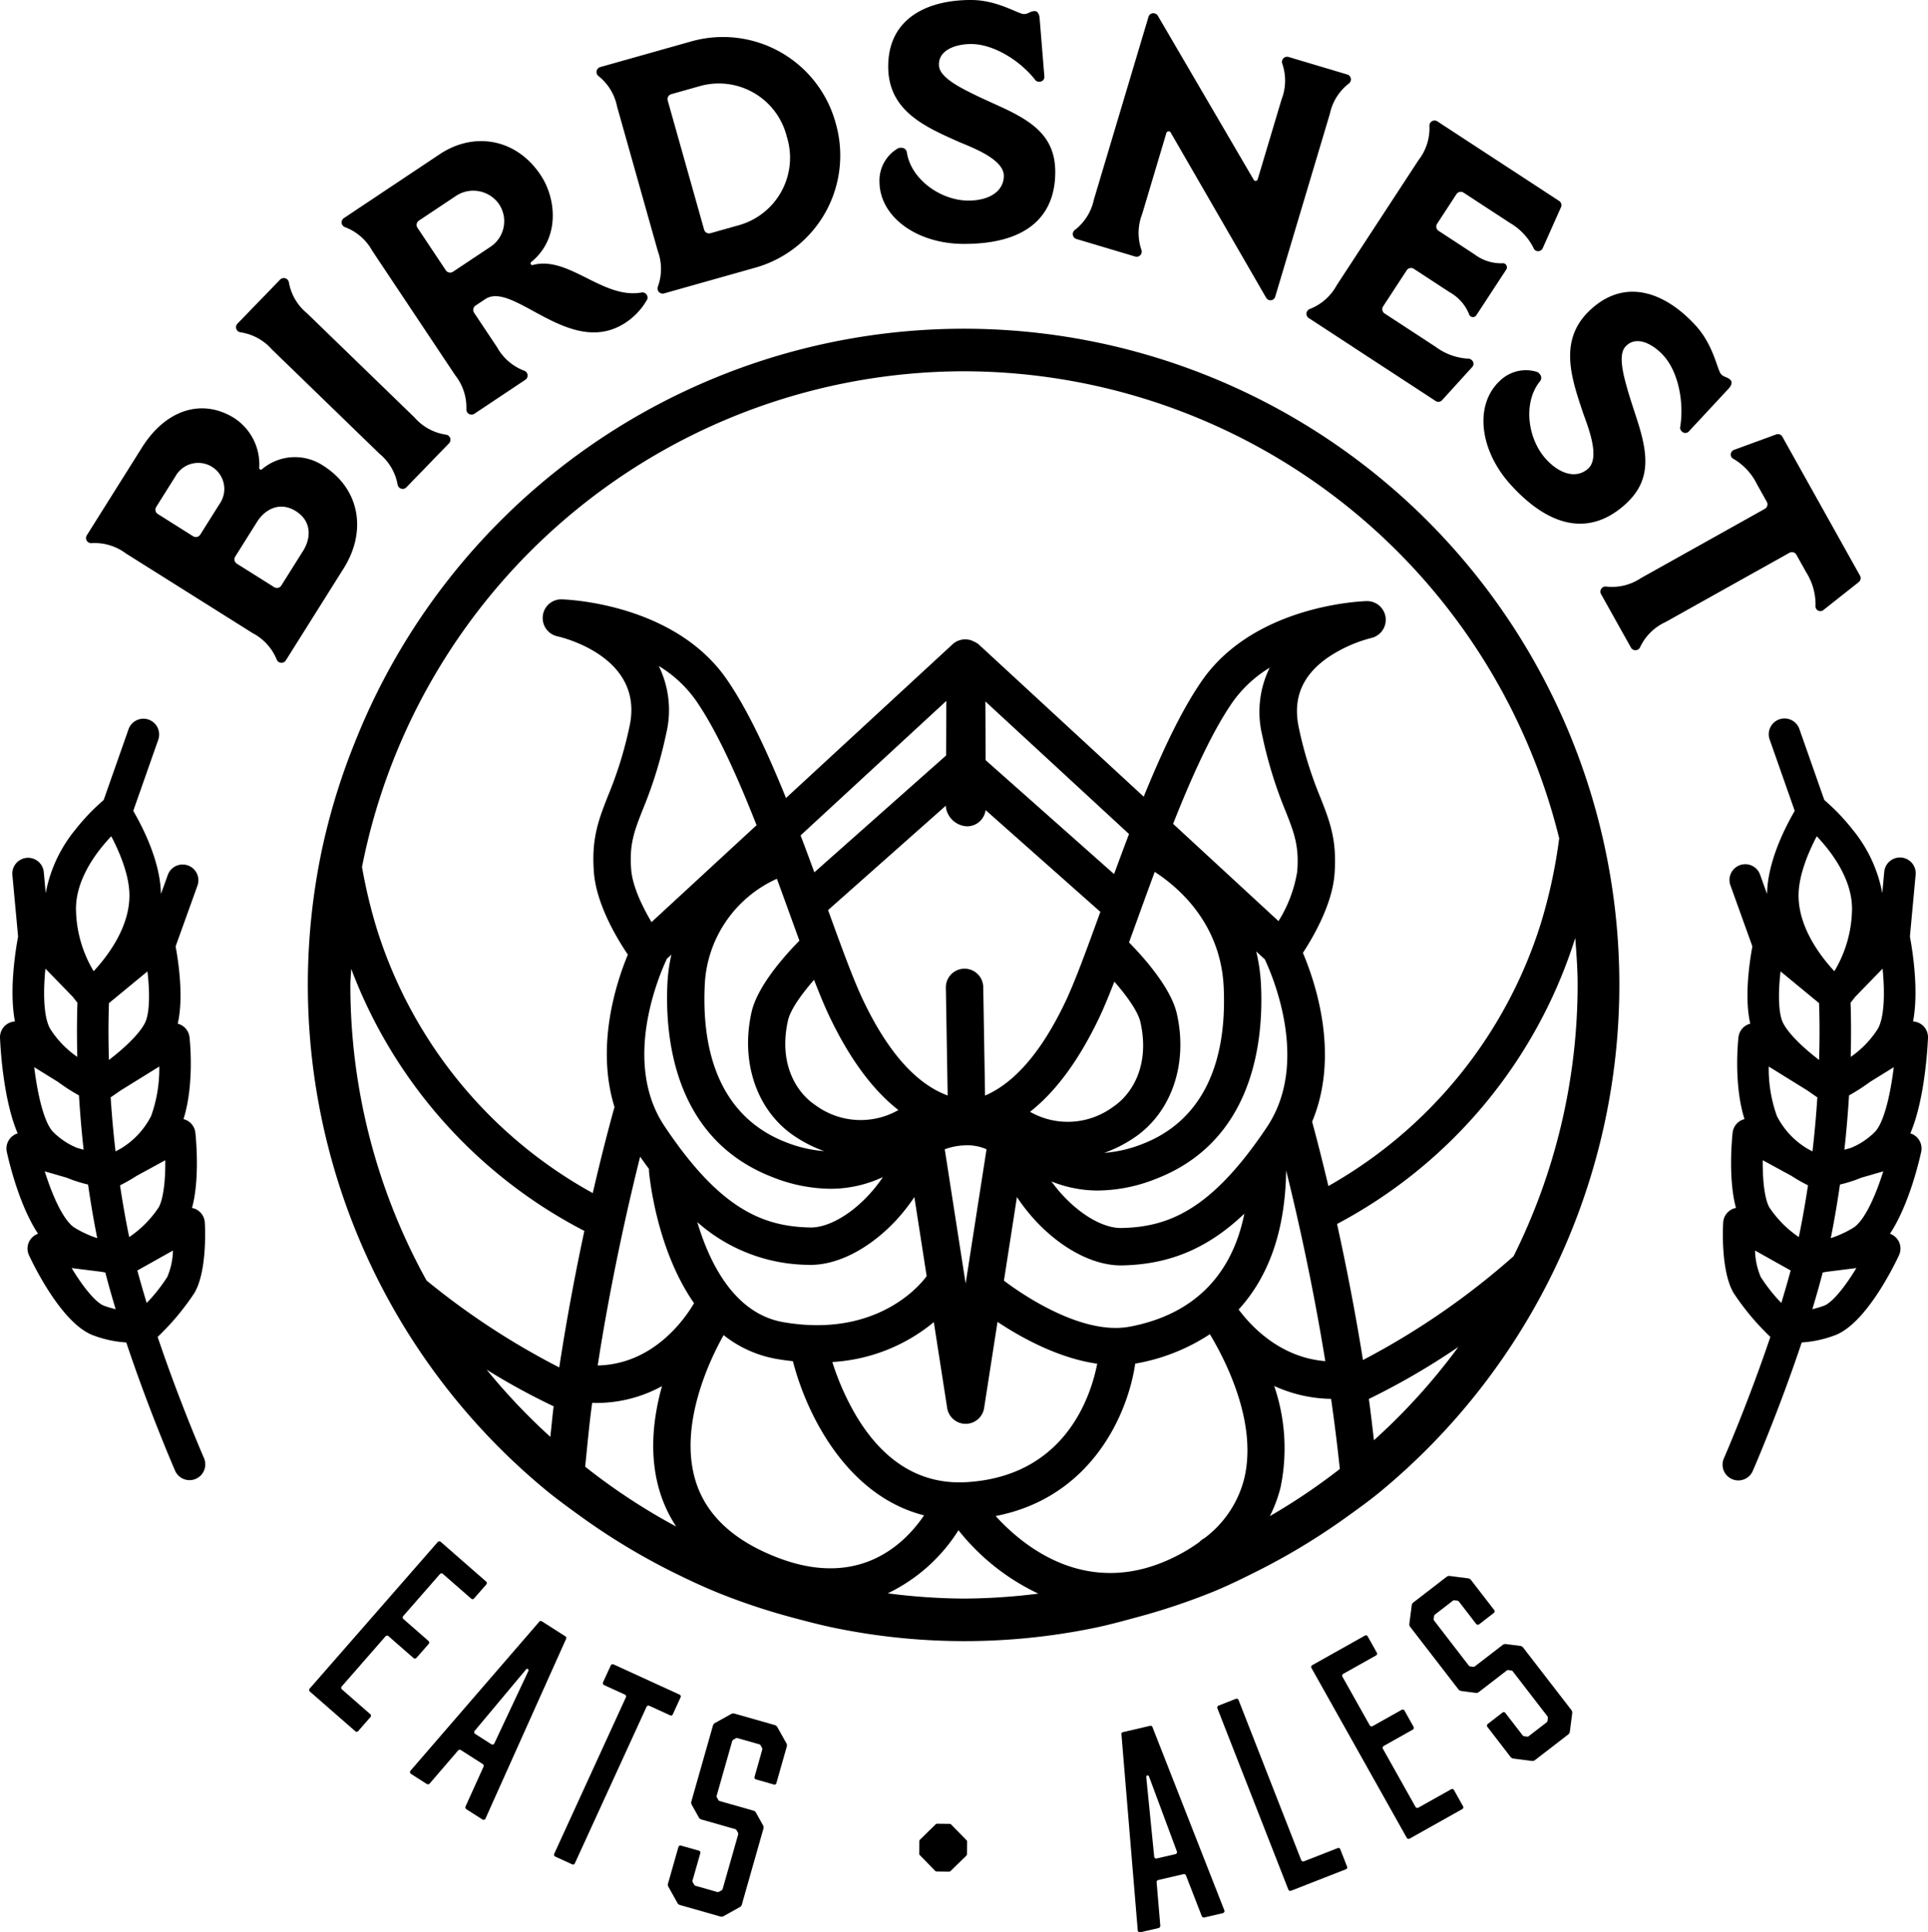 <svg xmlns="http://www.w3.org/2000/svg" viewBox="0 0 273.88 274.474">
  <title>birdsnest-logo-one-color-rgb</title>
  <g id="black-rgb">
    <g>
      <path id="fullLogo" d="M45.882,66.126a7.24,7.24,0,0,0-8.667.527.236.236,0,0,1-.391-.19,7.861,7.861,0,0,0-3.506-7.051c-4.61-2.894-9.764-1.233-13.141,4.138L12.31,76.071a.729.729,0,0,0,.731,1.077,7.385,7.385,0,0,1,4.832,1.459L35.881,89.929a7.361,7.361,0,0,1,3.412,3.719.731.731,0,0,0,1.29.19l8.248-13.124C52.104,75.501,51.176,69.453,45.882,66.126Zm-14.7,5.466L28.44,75.953a.737.737,0,0,1-.989.228l-5.043-3.174a.729.729,0,0,1-.226-.986l2.742-4.364a3.702,3.702,0,1,1,6.258,3.936Zm11.893,6.626-3.126,4.97a.734.734,0,0,1-.986.224l-5.33-3.35a.733.733,0,0,1-.226-.986l3.122-4.97c1.09-1.735,3.204-2.945,5.506-1.496C44.333,74.057,44.165,76.483,43.075,78.218Z"/>
      <path id="fullLogo-2" data-name="fullLogo" d="M34.2,47.209a7.371,7.371,0,0,1,4.423,2.427L53.907,64.45a7.387,7.387,0,0,1,2.57,4.348.731.731,0,0,0,1.222.453l6.112-6.309A.731.731,0,0,0,63.32,61.737,7.368,7.368,0,0,1,58.893,59.31L43.609,44.496a7.36,7.36,0,0,1-2.566-4.35.733.733,0,0,0-1.226-.452l-6.112,6.307A.733.733,0,0,0,34.2,47.209Z"/>
      <path id="fullLogo-3" data-name="fullLogo" d="M49.047,32.282a7.369,7.369,0,0,1,3.814,3.312L64.664,53.303a7.38,7.38,0,0,1,1.588,4.792.732.732,0,0,0,1.1.701l7.305-4.87a.73.73,0,0,0-.226-1.283,7.37,7.37,0,0,1-3.814-3.31l-3.28-4.923a.74.74,0,0,1,.197-.993L68.93,42.49c4.008-2.672,12.123,8.553,19.983,3.312a9.529,9.529,0,0,0,3.033-3.282.739.739,0,0,0-.767-.98c-5.506,1.032-10.402-5.282-15.499-3.894-.226.093-.427-.29-.222-.423,4.058-3.282,3.638-8.909,1.337-12.363-3.523-5.28-9.542-6.142-14.313-2.966L48.824,30.999A.73.73,0,0,0,49.047,32.282Zm10.449-.937,5.359-3.572a4.459,4.459,0,0,1,6.047,1.244A4.359,4.359,0,0,1,69.697,35.04l-5.362,3.57a.733.733,0,0,1-.993-.197l-4.05-6.076A.738.738,0,0,1,59.495,31.345Z"/>
      <path id="fullLogo-4" data-name="fullLogo" d="M87.662,15.15l5.774,20.485a7.38,7.38,0,0,1,.032,5.047A.731.731,0,0,0,94.3,41.687l13.04-3.678A16.556,16.556,0,0,0,118.7,17.453,16.589,16.589,0,0,0,98.275,5.859l-13.04,3.678a.731.731,0,0,0-.183,1.292A7.392,7.392,0,0,1,87.662,15.15Zm7.681-1.769,4.176-1.179a9.946,9.946,0,0,1,12.248,7.207,9.95,9.95,0,0,1-6.681,12.544L100.91,33.131a.731.731,0,0,1-.882-.495l-5.18-18.374A.728.728,0,0,1,95.343,13.381Z"/>
      <path id="fullLogo-5" data-name="fullLogo" d="M137.518,28.493c-3.868-.021-8.14-3.007-8.696-6.877a.774.774,0,0,0-.806-.622.859.859,0,0,0-.477.091,5.281,5.281,0,0,0-2.606,4.71c.018,5.013,5.294,8.812,11.883,8.85,8.595.048,13.051-3.554,13.087-10.14.025-4.773-2.778-6.984-7.158-9.062-1.853-.869-3.807-1.692-5.71-2.704-3.333-1.738-3.66-2.837-3.656-3.602.014-2.147,2.595-2.896,4.602-2.884,3.24.016,7,2.425,9.087,5.111a.643.643,0,0,0,.57.24.679.679,0,0,0,.721-.713l-.674-8.26c-.043-.62-.276-1.052-.703-1.054-.62-.004-.91.425-1.53.421C144.637,1.995,141.733.022,138.013,0c-6.015-.032-11.804,2.416-11.839,9.382-.039,6.35,5.197,8.622,10.105,10.798,1.807.774,6.334,2.423,6.319,4.809C142.583,27.136,140.572,28.509,137.518,28.493Z"/>
      <path id="fullLogo-6" data-name="fullLogo" d="M152.881,33.938l8.409,2.511a.728.728,0,0,0,.842-.991,7.384,7.384,0,0,1,.115-5.045L165.688,18.89a.356.356,0,0,1,.416-.224.348.348,0,0,1,.197.16l13.56,23.471a.73.73,0,0,0,.441.333.698.698,0,0,0,.85-.496l7.76-25.966a7.364,7.364,0,0,1,2.67-4.282.732.732,0,0,0-.161-1.294l-8.409-2.509a.732.732,0,0,0-.85.991,7.365,7.365,0,0,1-.111,5.047L178.664,25.457a.325.325,0,0,1-.412.226.382.382,0,0,1-.158-.147L164.48,2.248a.678.678,0,0,0-.441-.332.704.704,0,0,0-.892.478l-7.76,25.968a7.342,7.342,0,0,1-2.67,4.28A.732.732,0,0,0,152.881,33.938Z"/>
      <path id="fullLogo-7" data-name="fullLogo" d="M186.098,43.877a.73.73,0,0,0-.215,1.283l18.048,11.796a.713.713,0,0,0,.936-.129l4.255-4.681a.683.683,0,0,0-.154-1.07.567.567,0,0,0-.369-.129,8.511,8.511,0,0,1-4.62-1.652l-7.305-4.776a.73.73,0,0,1-.204-.988l3.366-5.149a.727.727,0,0,1,.986-.208l5.111,3.339a6.223,6.223,0,0,1,2.753,3.113.556.556,0,0,0,.24.326.577.577,0,0,0,.792-.167l4.258-6.506a.583.583,0,0,0-.168-.792.542.542,0,0,0-.398-.09,6.232,6.232,0,0,1-3.954-1.272l-5.108-3.342a.728.728,0,0,1-.208-.988l2.764-4.231a.733.733,0,0,1,.989-.208l6.588,4.305a8.547,8.547,0,0,1,3.366,3.568.76.76,0,0,0,.24.328.724.724,0,0,0,1.072-.326l2.577-5.778a.715.715,0,0,0-.255-.91L204.149,17.218a.73.73,0,0,0-1.09.712,7.37,7.37,0,0,1-1.545,4.803l-11.639,17.8A7.377,7.377,0,0,1,186.098,43.877Z"/>
      <path id="fullLogo-8" data-name="fullLogo" d="M225.602,66.564c-1.591,1.441-3.961.885-6.011-1.38-2.599-2.868-3.287-8.038-.803-11.058a.773.773,0,0,0-.086-1.016.842.842,0,0,0-.387-.29,5.279,5.279,0,0,0-5.233,1.258c-3.685,3.398-2.925,9.859,1.491,14.743,5.771,6.368,11.434,7.228,16.316,2.807,3.542-3.203,3.28-6.764,1.857-11.397-.613-1.957-1.326-3.952-1.864-6.042-.964-3.629-.373-4.613.186-5.126,1.595-1.443,3.893-.043,5.237,1.443,2.179,2.407,2.936,6.805,2.369,10.157a.639.639,0,0,0,.204.582.675.675,0,0,0,1.011.052l5.646-6.072c.426-.454.584-.918.297-1.235-.419-.461-.928-.384-1.348-.844-.541-.602-1.047-4.074-3.545-6.835-4.032-4.461-9.75-7.076-14.915-2.398-4.706,4.258-2.85,9.656-1.143,14.743C225.534,60.513,227.373,64.965,225.602,66.564Z"/>
      <path id="fullLogo-9" data-name="fullLogo" d="M255.181,78.79l1.394,2.497a8.56,8.56,0,0,1,1.33,4.723.691.691,0,0,0,1.158.609l4.964-3.923a.716.716,0,0,0,.194-.927l-11.029-19.736a.713.713,0,0,0-.889-.321l-5.943,2.172a.72.72,0,0,0-.402,1.045.73.73,0,0,0,.312.262,8.559,8.559,0,0,1,3.323,3.606l1.398,2.5a.732.732,0,0,1-.276.971l-17.614,9.847a7.369,7.369,0,0,1-4.893,1.208.73.73,0,0,0-.789,1.038l4.283,7.662a.73.73,0,0,0,1.294-.122,7.38,7.38,0,0,1,3.599-3.543L254.21,78.514A.733.733,0,0,1,255.181,78.79Z"/>
      <path id="fullLogo-10" data-name="fullLogo" d="M59.155,235.498l1.753-2.004a.298.298,0,0,0-.029-.398l-3.584-3.133a.307.307,0,0,1-.029-.398l5.233-5.986a.303.303,0,0,1,.398-.029l4.043,3.531a.27.27,0,0,0,.394-.025l1.756-2.004a.277.277,0,0,0-.029-.398l-6.47-5.656a.298.298,0,0,0-.398.025L43.978,239.868a.307.307,0,0,0,.029.398l6.473,5.653a.274.274,0,0,0,.398-.025l1.753-2.007a.277.277,0,0,0-.029-.398l-4.04-3.531a.298.298,0,0,1-.029-.398l6.24-7.14a.303.303,0,0,1,.401-.025l3.581,3.133A.303.303,0,0,0,59.155,235.498Z"/>
      <path id="fullLogo-11" data-name="fullLogo" d="M80.31,232.427l-3.337-2.129a.271.271,0,0,0-.369.054L58.298,251.535a.307.307,0,0,0,.065.423l2.28,1.459a.359.359,0,0,0,.373-.054l4.068-4.731a.302.302,0,0,1,.369-.054l3.133,2a.295.295,0,0,1,.108.355l-2.574,5.689a.344.344,0,0,0,.108.355l2.316,1.477a.308.308,0,0,0,.412-.118l11.463-25.553A.266.266,0,0,0,80.31,232.427Zm-10.09,15.216a.288.288,0,0,1-.412.122l-2.316-1.48a.29.29,0,0,1-.068-.423l7.291-8.717c.118-.115.176-.129.276-.061.104.065.115.122.061.28Z"/>
      <path id="fullLogo-12" data-name="fullLogo" d="M95.573,243.517,96.68,241.09a.279.279,0,0,0-.136-.376l-9.398-4.301a.31.31,0,0,0-.38.14l-1.111,2.423a.307.307,0,0,0,.14.373L88.773,240.71a.28.28,0,0,1,.14.376L78.722,263.335a.309.309,0,0,0,.14.376l2.42,1.108a.278.278,0,0,0,.376-.14l10.191-22.249a.3.3,0,0,1,.373-.14l2.975,1.362A.276.276,0,0,0,95.573,243.517Z"/>
      <path id="fullLogo-13" data-name="fullLogo" d="M110.416,245.305a.609.609,0,0,0-.384-.28l-5.667-1.609a.62.62,0,0,0-.473.032l-2.348,1.305a.623.623,0,0,0-.276.384l-3.05,10.725a.614.614,0,0,0,.036.47l1.029,1.846a.604.604,0,0,0,.384.276l4.778,1.362c.118.029.143.082.201.179l.168.301a.378.378,0,0,1,.05.265l-2.212,7.771a.358.358,0,0,1-.183.201l-.301.165a.293.293,0,0,1-.265.05l-3.108-.885c-.118-.032-.143-.082-.201-.183l-.169-.301a.349.349,0,0,1-.05-.262l1.108-3.886a.282.282,0,0,0-.194-.351l-2.563-.728a.3.3,0,0,0-.351.194l-1.47,5.165a.62.62,0,0,0,.032.473l1.308,2.344a.6.6,0,0,0,.384.276l5.671,1.617a.623.623,0,0,0,.473-.036l2.344-1.305a.607.607,0,0,0,.276-.387l3.047-10.717a.604.604,0,0,0-.032-.473l-1.029-1.846a.613.613,0,0,0-.384-.276l-4.774-1.359c-.118-.032-.147-.083-.201-.183l-.168-.301a.324.324,0,0,1-.047-.265l2.208-7.768a.338.338,0,0,1,.183-.201l.297-.169a.291.291,0,0,1,.269-.047l3.104.882a.286.286,0,0,1,.201.183l.165.301a.327.327,0,0,1,.05.265l-1.1,3.885a.294.294,0,0,0,.194.348l2.559.728a.275.275,0,0,0,.351-.194l1.47-5.165a.604.604,0,0,0-.032-.473Z"/>
      <path id="fullLogo-14" data-name="fullLogo" d="M135.109,259.149a.289.289,0,0,0-.201-.082l-1.778-.021a.303.303,0,0,0-.204.079l-2.244,2.194a.289.289,0,0,0-.083.201l-.021,1.774a.308.308,0,0,0,.075.204l2.19,2.247a.326.326,0,0,0,.204.086l1.778.021a.339.339,0,0,0,.204-.079l2.248-2.194a.313.313,0,0,0,.082-.201l.021-1.778a.309.309,0,0,0-.075-.201Z"/>
      <path id="fullLogo-15" data-name="fullLogo" d="M163.383,245.141l-3.853.896a.272.272,0,0,0-.226.301l2.319,27.88a.311.311,0,0,0,.348.251l2.638-.609a.355.355,0,0,0,.219-.301l-.527-6.215a.297.297,0,0,1,.219-.297l3.617-.839a.305.305,0,0,1,.33.172l2.258,5.814a.343.343,0,0,0,.333.172l2.667-.617a.313.313,0,0,0,.204-.38L163.71,245.316A.271.271,0,0,0,163.383,245.141Zm3.599,18.227-2.674.617a.288.288,0,0,1-.348-.251l-1.129-11.298c.007-.165.036-.215.154-.24.118-.029.165.004.24.151l3.957,10.642A.292.292,0,0,1,166.982,263.367Z"/>
      <path id="fullLogo-16" data-name="fullLogo" d="M190.026,262.511l-4.81,1.882a.309.309,0,0,1-.369-.161l-8.911-22.772a.302.302,0,0,0-.366-.158l-2.481.971a.307.307,0,0,0-.161.362l10.09,25.779a.3.3,0,0,0,.362.161l7.818-3.058a.276.276,0,0,0,.161-.369l-.968-2.477A.278.278,0,0,0,190.026,262.511Z"/>
      <path id="fullLogo-17" data-name="fullLogo" d="M206.153,254.148l-4.685,2.627a.305.305,0,0,1-.384-.107l-4.642-8.273a.304.304,0,0,1,.107-.384l4.151-2.333a.299.299,0,0,0,.108-.384l-1.298-2.323a.307.307,0,0,0-.387-.107l-4.154,2.33a.299.299,0,0,1-.384-.107l-3.893-6.936a.304.304,0,0,1,.107-.384l4.681-2.627a.276.276,0,0,0,.107-.384l-1.305-2.326a.28.28,0,0,0-.387-.107l-7.495,4.208a.305.305,0,0,0-.108.387l13.553,24.148a.301.301,0,0,0,.384.108l7.502-4.208a.283.283,0,0,0,.107-.387l-1.301-2.323A.28.28,0,0,0,206.153,254.148Z"/>
      <path id="fullLogo-18" data-name="fullLogo" d="M216.387,234.05a.607.607,0,0,0-.402-.255l-2.093-.269a.589.589,0,0,0-.452.143l-3.936,3.033a.284.284,0,0,1-.265.054l-.341-.047a.349.349,0,0,1-.244-.115l-4.932-6.398a.33.33,0,0,1-.054-.265l.043-.341a.289.289,0,0,1,.118-.244l2.559-1.975a.313.313,0,0,1,.269-.054l.337.047a.352.352,0,0,1,.244.118l2.466,3.201a.306.306,0,0,0,.398.05l2.108-1.631a.276.276,0,0,0,.054-.398l-3.283-4.251a.592.592,0,0,0-.398-.255l-2.66-.344a.627.627,0,0,0-.455.143l-4.67,3.602a.603.603,0,0,0-.251.402l-.344,2.663a.612.612,0,0,0,.14.448l6.814,8.829a.603.603,0,0,0,.402.251l2.093.272a.603.603,0,0,0,.452-.143l3.936-3.036a.293.293,0,0,1,.265-.05l.34.043a.345.345,0,0,1,.244.118l4.932,6.398a.33.33,0,0,1,.054.265l-.043.337c-.018.115-.021.172-.118.247l-2.559,1.971a.291.291,0,0,1-.269.054l-.337-.043a.36.36,0,0,1-.244-.118l-2.466-3.197a.278.278,0,0,0-.398-.054l-2.111,1.631a.301.301,0,0,0-.05.394l3.28,4.255a.62.62,0,0,0,.402.254l2.66.341a.596.596,0,0,0,.452-.14l4.674-3.602a.611.611,0,0,0,.251-.402l.344-2.663a.624.624,0,0,0-.143-.452Z"/>
      <path id="fullLogo-19" data-name="fullLogo" d="M221.752,101.455A93.077,93.077,0,0,0,50.39,105.501a92.171,92.171,0,0,0-4.711,15.438,93.07,93.07,0,0,0,31.685,90.569c1.629,1.357,3.351,2.6,5.071,3.846a93.233,93.233,0,0,0,13.208,7.984c2.17,1.078,4.366,2.104,6.626,3.014a92.477,92.477,0,0,0,10.733,3.527c2.1.559,4.203,1.102,6.358,1.515a91.55,91.55,0,0,0,35.714-.084c2.135-.423,4.215-.99,6.297-1.557a92.572,92.572,0,0,0,11.113-3.72c2.116-.877,4.16-1.882,6.194-2.907a93.192,93.192,0,0,0,12.273-7.401c1.712-1.224,3.428-2.446,5.052-3.78a93.711,93.711,0,0,0,24.726-31.472,93.237,93.237,0,0,0,1.025-79.017ZM136.943,52.738A87.242,87.242,0,0,1,221.49,119.079a73.588,73.588,0,0,1-2.645,12.207,65.197,65.197,0,0,1-30.143,37.182c-.97-4.094-1.795-7.244-2.31-9.14,3.958-9.437.478-19.768-1.31-23.98,1.471-2.242,4.151-6.852,4.489-11.148.384-4.859-.674-7.543-2.014-10.944a55.633,55.633,0,0,1-3.058-9.906c-.865-4.087.434-7.306,3.97-9.842a19.76,19.76,0,0,1,6.298-2.877,2.655,2.655,0,0,0-.645-5.247c-.646.017-15.915.549-23.389,11.317-2.912,4.195-5.696,10.153-8.264,16.465l-23.374-21.57a2.612,2.612,0,0,0-.816-.493c-.035-.017-.06-.045-.096-.06a2.652,2.652,0,0,0-2.87.478l-23.659,21.833c-2.618-6.474-5.465-12.608-8.445-16.901C95.734,85.686,80.464,85.154,79.817,85.137a2.623,2.623,0,0,0-2.706,2.33,2.655,2.655,0,0,0,2.063,2.916c.506.112,12.359,2.847,10.268,12.718a55.674,55.674,0,0,1-3.058,9.906c-1.34,3.4-2.397,6.085-2.014,10.945.366,4.644,3.467,9.656,4.818,11.643-1.688,4.078-4.572,13.026-1.896,21.653-.496,1.771-1.678,6.117-3.088,12.223a64.992,64.992,0,0,1-30.656-37.475,73.124,73.124,0,0,1-2.123-8.849A87.289,87.289,0,0,1,136.943,52.738ZM180.74,158.819c-.221.404-.454.804-.716,1.196-7.85,11.773-13.956,14.277-20.71,14.415-.035,0-.068.001-.101.001-2.957,0-6.96-2.612-9.851-6.617a17.513,17.513,0,0,0,6.63,1.291,22.731,22.731,0,0,0,8.231-1.664c13.817-5.348,15.274-19.49,14.911-27.445a25.814,25.814,0,0,0-.681-4.851l1.218,1.124c1.046,2.214,5.936,13.563,1.095,22.499l-.038.011ZM93.579,94.597a17.607,17.607,0,0,1,5.267,4.885c2.993,4.313,5.927,10.874,8.628,17.729L92.551,130.983c-1.256-2.118-2.7-5.065-2.887-7.449-.288-3.637.445-5.498,1.66-8.581a60.941,60.941,0,0,0,3.312-10.752A14.186,14.186,0,0,0,93.579,94.597Zm67.479,67.047c5.337-3.558,7.739-10.483,6.119-17.643-.836-3.694-4.718-8.026-6.796-10.136.397-1.086.801-2.2,1.22-3.357.774-2.139,1.588-4.385,2.433-6.664,3.456,2.241,9.387,7.373,9.797,16.392.52,11.438-3.465,19.133-11.525,22.252a18.355,18.355,0,0,1-5.442,1.27A18.808,18.808,0,0,0,161.058,161.644ZM146.32,157.926q5.521-4.335,9.825-13.366c.667-1.403,1.387-3.148,2.154-5.126,1.67,1.915,3.346,4.182,3.699,5.739,1.372,6.063-1.108,10.201-3.886,12.053A10.815,10.815,0,0,1,146.32,157.926Zm11.94-33.769-18.247-16.179-.037-8.342,20.406,18.832C159.653,120.381,158.945,122.288,158.26,124.157Zm-18.253-9.088,16.303,14.454c-1.924,5.312-3.596,9.886-4.96,12.758-3.35,7.05-7.18,11.516-11.419,13.34l-.259-15.47a2.656,2.656,0,0,0-5.31.089l.258,15.368c-4.483-1.644-8.521-6.189-12.03-13.576-1.365-2.872-3.035-7.447-4.959-12.759l16.733-14.836-.002.193a3.177,3.177,0,0,0,3.024,2.743h.012A2.648,2.648,0,0,0,140.007,115.069Zm.134,48.177L137.173,182.32l-2.967-19.071a8.885,8.885,0,0,1,2.735-.553A6.83,6.83,0,0,1,140.142,163.246Zm-5.746-55.932-18.714,16.593c-.631-1.724-1.283-3.48-1.954-5.242L134.429,99.561Zm-18.757,31.863c.769,1.981,1.489,3.729,2.155,5.134q4.287,9.023,9.826,13.366a10.818,10.818,0,0,1-11.792-.7c-2.779-1.851-5.258-5.99-3.885-12.052C112.293,143.383,113.926,141.137,115.638,139.177Zm-8.873,4.576c-1.622,7.16.78,14.085,6.118,17.642a18.787,18.787,0,0,0,4.194,2.116,18.352,18.352,0,0,1-5.443-1.269c-8.059-3.121-12.044-10.816-11.524-22.254a17.398,17.398,0,0,1,10.251-15.164c.684,1.86,1.347,3.691,1.983,5.447.418,1.153.82,2.262,1.215,3.345C111.481,135.726,107.601,140.058,106.765,143.752Zm-15.83,20.544q.63.905,1.258,1.749a2.58,2.58,0,0,0-.004.295c.055.651,1.027,11.073,6.404,18.769-1.276,2.182-5.741,8.676-13.686,8.848.153-.98.302-1.956.467-2.946C87.237,179.808,89.448,170.225,90.935,164.296ZM94.38,159.94c-6.063-9.095-.739-21.436.351-23.744l.643-.593a23.597,23.597,0,0,0-.567,4.146c-.362,7.953,1.095,22.095,14.909,27.446a22.733,22.733,0,0,0,8.231,1.663,17.551,17.551,0,0,0,7.475-1.662c-2.91,4.312-7.141,7.161-10.23,7.161-.033,0-.067-.001-.101-.001C108.335,174.217,102.229,171.713,94.38,159.94Zm20.603,19.723c.066.001.132.002.196.002,3.975,0,8.56-2.434,12.309-6.545a26.653,26.653,0,0,0,2.401-3.082l1.746,11.227c-.011.016-.026.028-.038.043-.254.364-6.376,8.899-20.302,6.501-6.973-1.203-10.503-8.392-12.241-14.216A24.117,24.117,0,0,0,114.983,179.663Zm17.669,8.136,1.898,12.197a2.655,2.655,0,0,0,5.248,0l1.903-12.229c3.271,2.178,8.598,5.151,14.162,5.941-.884,4.543-4.487,15.915-18.438,16.816-6.428.415-11.697-2.682-15.671-9.201a36.792,36.792,0,0,1-3.517-7.857A24.884,24.884,0,0,0,132.652,187.799Zm9.96-5.888,1.848-11.876a26.663,26.663,0,0,0,2.457,3.161c3.748,4.112,8.333,6.546,12.309,6.546.065,0,.13-.001.196-.002,6.67-.136,12.122-2.375,17.343-7.347-1.78,8.844-7.3,14.348-16.259,16.048C153.698,189.729,145.191,183.851,142.612,181.911Zm39.003-51.072L166.642,117.02c2.652-6.694,5.523-13.069,8.453-17.289a17.601,17.601,0,0,1,5.267-4.885,14.187,14.187,0,0,0-1.057,9.605,61.047,61.047,0,0,0,3.311,10.753c1.216,3.083,1.949,4.944,1.661,8.579A18.974,18.974,0,0,1,181.615,130.838Zm-103.44,73.255a87.767,87.767,0,0,1-9.042-9.538,95.125,95.125,0,0,0,9.517,5.201C78.462,201.162,78.345,202.657,78.176,204.093Zm1.267-9.86a106.313,106.313,0,0,1-18.85-12.348,86.582,86.582,0,0,1-10.82-41.982c0-.775.096-1.525.117-2.295A69.486,69.486,0,0,0,83.01,174.843C81.806,180.465,80.539,187.072,79.443,194.233Zm3.683,14.102c.31-3.001.565-5.942.997-9.075.174.004.354.019.526.019a19.323,19.323,0,0,0,9.391-2.388c-1.299,4.642-1.915,10.169-.171,15.437a19.316,19.316,0,0,0,2.187,4.507A87.438,87.438,0,0,1,83.126,208.335Zm27.646,13.029c-6.29-2.342-10.279-5.938-11.857-10.686-2.729-8.211,2.138-17.947,3.88-21.033a16.688,16.688,0,0,0,7.6,3.396c.768.132,1.512.229,2.242.308,1.966,7.671,7.713,19.13,18.628,21.896C128.655,219.113,122.286,225.651,110.772,221.364Zm26.171,5.703a87.254,87.254,0,0,1-10.833-.746,24.296,24.296,0,0,0,10.048-8.962,31.718,31.718,0,0,0,11.345,9.003A87.283,87.283,0,0,1,136.943,227.067Zm39.8-17.022a15.214,15.214,0,0,1-5.656,8.448,2.573,2.573,0,0,0-.387.241,2.7,2.7,0,0,0-.323.304,24.777,24.777,0,0,1-3.371,2.041c-12.411,6.248-21.673-1.444-25.567-5.736,13.552-2.635,18.761-14.369,19.828-21.657.075-.013.152-.017.227-.032a27.959,27.959,0,0,0,10.374-4.139C174.247,193.485,178.634,202.215,176.743,210.046Zm-.78-24.021-.011-.015c3.799-4.144,6.63-10.387,6.75-19.761,1.552,6.244,3.746,15.911,5.563,27.093C181.875,192.831,177.765,188.431,175.963,186.024Zm4.423,29.336a19.734,19.734,0,0,0,1.519-4.068,27.316,27.316,0,0,0-.901-14.424,20.13,20.13,0,0,0,8.084,1.831c.466,3.235.881,6.573,1.242,9.956A87.414,87.414,0,0,1,180.386,215.36Zm14.791-10.785c-.236-1.964-.452-3.954-.723-5.864a102.053,102.053,0,0,0,12.715-7.389A87.705,87.705,0,0,1,195.176,204.575ZM215.01,178.436a107.272,107.272,0,0,1-21.394,14.746c-1.154-7.196-2.467-13.797-3.684-19.325A69.592,69.592,0,0,0,223.77,133.234c.168,2.208.338,4.417.338,6.668A86.492,86.492,0,0,1,215.01,178.436Z"/>
      <path id="fullLogo-20" data-name="fullLogo" d="M28.993,207.149c-.034-.077-3.437-7.872-6.6-17.248a36.14,36.14,0,0,0,5.237-6.263c1.746-3.006,1.526-8.84,1.465-9.979a2.243,2.243,0,0,0-1.818-2.08c1.088-3.983.601-9.487.478-10.674a2.239,2.239,0,0,0-1.687-1.941c1.593-5.063.885-11.358.851-11.647a2.234,2.234,0,0,0-1.675-1.908c.856-3.637.138-8.622-.298-10.981l3.104-8.633a2.238,2.238,0,1,0-4.213-1.515l-.978,2.717c0-.031-.001-.063-.001-.094-.098-4.602-2.629-9.5-3.93-11.721l3.553-10.111a2.238,2.238,0,1,0-4.223-1.485L14.725,113.642a29.909,29.909,0,0,0-3.991,4.166,19.946,19.946,0,0,0-4.24,9.051l-.28-3.026a2.239,2.239,0,0,0-4.458.413l.814,8.784c-.45,2.423-1.25,7.812-.45,12.063a2.244,2.244,0,0,0-2.117,2.333c.066,1.545.48,8.843,2.508,13.566a2.234,2.234,0,0,0-1.543,2.617c.29,1.341,1.744,7.564,4.435,11.637A2.239,2.239,0,0,0,4.12,178.304c.761,1.628,4.782,9.829,9.18,11.394a16.047,16.047,0,0,0,4.637.99c3.263,9.779,6.918,18.177,6.954,18.26a2.239,2.239,0,0,0,4.101-1.796Zm-8.047-69.168q.048.423.088.834c.28,2.972.124,5.322-.427,6.449-.683,1.397-2.589,3.351-5.136,5.296-.108-3.699-.051-6.489.007-8.072Zm1.681,13.512a19.938,19.938,0,0,1-1.158,7.027,11.48,11.48,0,0,1-4.316,4.629l-.742.404c-.295-2.547-.527-5.124-.692-7.687.239-.156.744-.492,1.37-.943Zm-8.41-30.872c.487-.623,1.019-1.237,1.588-1.834,1.12,2.136,2.518,5.356,2.578,8.21.099,4.641-3.087,8.811-5.079,10.957a17.559,17.559,0,0,1-2.506-8.581C10.682,125.906,12.593,122.701,14.217,120.622ZM6.451,137.588l3.93,4.052c.252.34.465.601.618.781-.053,1.517-.107,4.186-.018,7.699l-.128-.08a13.976,13.976,0,0,1-3.701-3.864C6.302,144.761,6.056,141.618,6.451,137.588Zm-1.591,13.999,3.38,2.094a26.264,26.264,0,0,0,2.978,1.913c.157,2.575.379,5.165.662,7.722l-.935-.269a10.324,10.324,0,0,1-3.423-2.288C6.404,159.583,5.436,156.214,4.859,151.587ZM6.924,168.07c-.194-.537-.383-1.101-.566-1.684l3.109.895a19.802,19.802,0,0,0,3.042.976c.342,2.376.737,4.711,1.174,6.95.043.22.087.441.133.663a14.849,14.849,0,0,1-3.248-1.5C10.036,174.042,8.615,172.771,6.924,168.07ZM14.8,185.48c-1.109-.396-2.856-2.44-4.624-5.36l4.24.532c.192.039.374.071.544.1.429,1.651.922,3.397,1.472,5.212A14.953,14.953,0,0,1,14.8,185.48Zm3.277-11.13c-.378-1.933-.723-3.943-1.028-5.984a22.998,22.998,0,0,0,2.375-1.354l4.055-2.208c.03,3.077-.301,5.516-.92,6.67a15.343,15.343,0,0,1-4.201,4.242Q18.209,175.026,18.077,174.35Zm1.434,6.114,5.057-2.832a10.03,10.03,0,0,1-.81,3.759,23.723,23.723,0,0,1-2.919,3.688C20.349,183.474,19.904,181.929,19.511,180.463Z"/>
      <path id="fullLogo-21" data-name="fullLogo" d="M272.256,161.499a2.234,2.234,0,0,0-.886-.508c2.027-4.723,2.442-12.021,2.508-13.566a2.243,2.243,0,0,0-2.117-2.333c.8-4.25-.001-9.64-.45-12.063l.813-8.784a2.238,2.238,0,1,0-4.458-.413l-.281,3.026a19.948,19.948,0,0,0-4.24-9.051,29.939,29.939,0,0,0-3.991-4.166l-3.534-10.057a2.239,2.239,0,1,0-4.224,1.485l3.553,10.111c-1.301,2.221-3.832,7.119-3.93,11.721l-.001.094-.977-2.717a2.239,2.239,0,1,0-4.213,1.515l3.105,8.633c-.435,2.359-1.154,7.344-.298,10.981a2.277,2.277,0,0,0-.424.153,2.233,2.233,0,0,0-1.251,1.755c-.034.289-.742,6.584.851,11.647a2.238,2.238,0,0,0-1.687,1.941c-.124,1.187-.611,6.691.478,10.674a2.244,2.244,0,0,0-1.818,2.08c-.061,1.139-.28,6.972,1.465,9.979a36.117,36.117,0,0,0,5.237,6.263c-3.163,9.376-6.565,17.171-6.599,17.248l-.001.003a2.238,2.238,0,0,0,4.101,1.796c.036-.083,3.692-8.48,6.954-18.26a16.044,16.044,0,0,0,4.637-.99c4.399-1.565,8.419-9.766,9.181-11.394a2.24,2.24,0,0,0-1.281-3.059c2.691-4.073,4.144-10.297,4.435-11.637A2.249,2.249,0,0,0,272.256,161.499ZM263.5,141.64l3.93-4.052c.396,4.029.149,7.172-.701,8.589a13.982,13.982,0,0,1-3.701,3.864l-.128.08c.089-3.513.035-6.182-.019-7.699C263.034,142.242,263.247,141.98,263.5,141.64Zm-5.424-22.852c.57.597,1.101,1.21,1.588,1.834,1.624,2.079,3.535,5.284,3.419,8.752a17.564,17.564,0,0,1-2.506,8.581c-1.992-2.145-5.178-6.316-5.08-10.957C255.558,124.144,256.956,120.924,258.075,118.788Zm-5.228,20.027q.038-.41.088-.834l5.468,4.507c.058,1.583.115,4.373.007,8.072-2.547-1.945-4.453-3.899-5.136-5.296C252.723,144.138,252.567,141.787,252.847,138.815Zm3.945,16.11c.625.45,1.13.787,1.369.943-.165,2.563-.397,5.14-.692,7.687l-.742-.404a11.483,11.483,0,0,1-4.315-4.629,19.926,19.926,0,0,1-1.158-7.027Zm-3.75,30.153a23.726,23.726,0,0,1-2.92-3.688,10.011,10.011,0,0,1-.809-3.759l5.056,2.832C253.976,181.929,253.532,183.474,253.042,185.078Zm2.762-10.729q-.132.676-.28,1.365a15.351,15.351,0,0,1-4.2-4.242h-.001c-.62-1.154-.949-3.593-.92-6.67l4.055,2.208a23.125,23.125,0,0,0,2.374,1.354C256.527,170.407,256.182,172.416,255.804,174.35Zm3.277,11.13a14.874,14.874,0,0,1-1.632.484c.55-1.815,1.043-3.561,1.472-5.212.17-.029.351-.061.543-.1l4.241-.532C261.937,183.04,260.19,185.084,259.081,185.48Zm7.876-17.41c-1.692,4.701-3.112,5.972-3.644,6.3a14.849,14.849,0,0,1-3.248,1.5c.046-.221.09-.443.134-.663.437-2.239.832-4.574,1.174-6.95a19.813,19.813,0,0,0,3.041-.976l3.11-.895C267.339,166.969,267.15,167.532,266.957,168.07Zm-.598-7.31a10.315,10.315,0,0,1-3.422,2.288l-.936.269c.282-2.557.504-5.146.661-7.722a26.123,26.123,0,0,0,2.978-1.913l3.38-2.094C268.444,156.214,267.476,159.583,266.359,160.759Z"/>
    </g>
  </g>
</svg>
